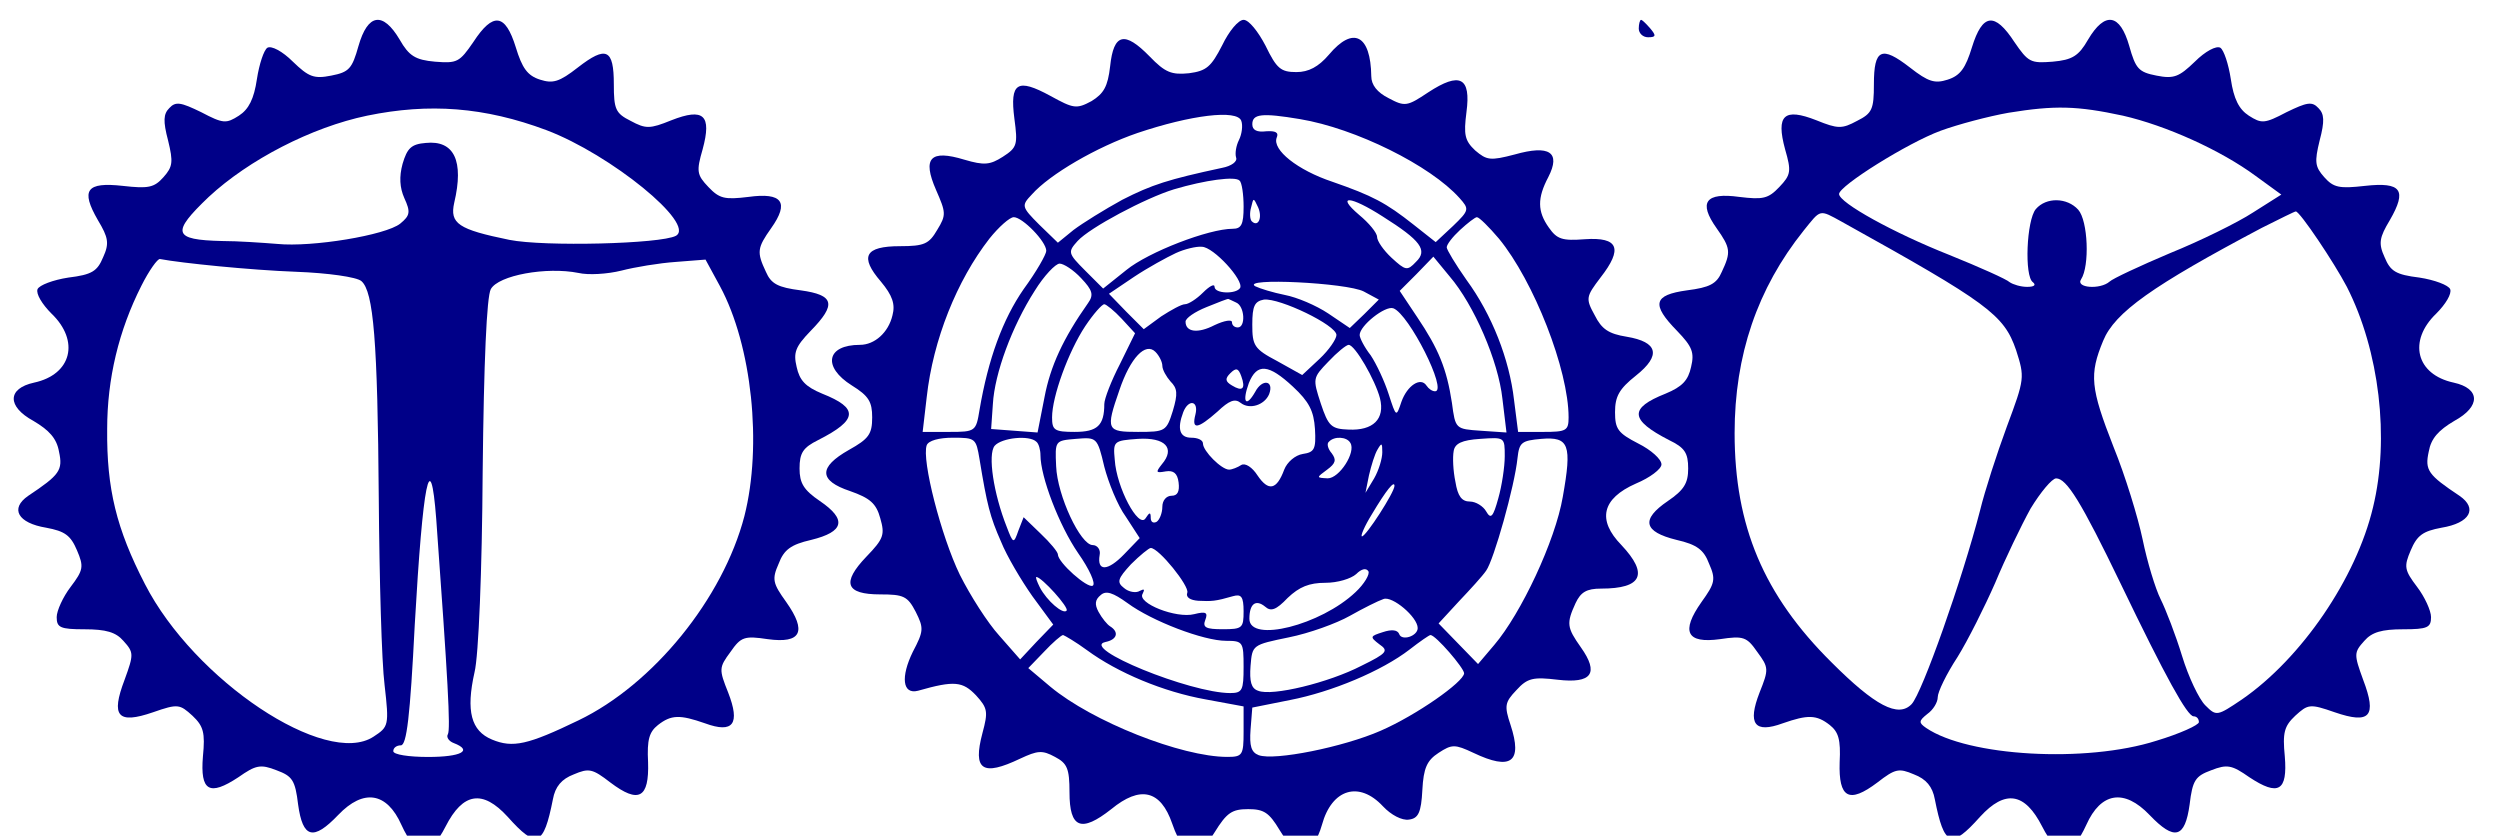 <svg xmlns="http://www.w3.org/2000/svg" version="1.0" width="430.765" height="143.985" preserveAspectRatio="xMidYMid meet" style=""><rect id="backgroundrect" width="100%" height="100%" x="0" y="0" fill="none" stroke="none"/>
<g fill="#000088" stroke="none">
<g transform='translate(215 75)'>
<path d="M3.08,-67.079 c1.9,3.9 2.6,4.5 5.3,4.5 c2.1,0 3.8,-0.9 5.6,-3 c4.2,-5 7.2,-3.4 7.3,3.7 c0,1.5 1,2.8 3,3.8 c2.8,1.5 3.2,1.4 6.8,-1 c5.5,-3.6 7.4,-2.6 6.6,3.4 c-0.5,3.9 -0.3,4.9 1.5,6.6 c2,1.7 2.6,1.8 6.8,0.7 c6,-1.7 8,-0.4 5.8,3.9 c-1.9,3.6 -1.9,5.9 0.1,8.7 c1.4,2 2.3,2.3 6.2,2 c5.8,-0.4 6.6,1.6 2.7,6.6 c-2.5,3.3 -2.6,3.6 -1,6.5 c1.2,2.4 2.4,3.2 5.5,3.7 c5.4,0.9 6,3.2 1.6,6.7 c-2.9,2.3 -3.6,3.6 -3.6,6.3 c0,2.9 0.5,3.6 4,5.4 c2.2,1.1 4,2.7 4,3.6 c0,0.8 -2,2.3 -4.4,3.3 c-5.9,2.6 -6.7,6.3 -2.5,10.6 c4.7,5 3.6,7.5 -3.5,7.5 c-2.5,0 -3.5,0.6 -4.4,2.5 c-1.6,3.5 -1.5,4.2 0.9,7.6 c3.2,4.5 1.9,6.3 -4,5.6 c-4.2,-0.5 -5.2,-0.3 -7.1,1.8 c-2,2.1 -2.1,2.7 -1,6 c2.1,6.4 0.1,7.9 -6.4,4.8 c-3.2,-1.5 -3.7,-1.5 -6,0 c-2,1.3 -2.6,2.6 -2.8,6.4 c-0.2,3.9 -0.7,4.9 -2.3,5.1 c-1.2,0.2 -3.1,-0.8 -4.5,-2.3 c-4.1,-4.4 -8.8,-3 -10.5,3.2 c-1.5,5.3 -4.5,5.6 -7.3,0.9 c-1.8,-3 -2.7,-3.6 -5.4,-3.6 c-2.8,0 -3.7,0.6 -5.8,4 c-1.4,2.2 -2.7,4 -3,4 c-1.6,-0.1 -3.1,-2 -4.3,-5.5 c-2,-5.8 -5.5,-6.6 -10.5,-2.5 c-5.2,4.1 -7.2,3.3 -7.2,-2.9 c0,-4.1 -0.4,-5 -2.5,-6.1 c-2.2,-1.2 -3,-1.1 -6,0.3 c-6.5,3.1 -8.2,2 -6.5,-4.4 c1,-3.7 0.9,-4.3 -1.1,-6.5 c-2.3,-2.4 -3.7,-2.6 -10,-0.8 c-2.7,0.7 -3,-2.4 -0.9,-6.7 c1.9,-3.6 1.9,-4.1 0.5,-6.9 c-1.4,-2.7 -2.1,-3 -6.1,-3 c-6,0 -6.7,-2 -2.4,-6.5 c3,-3.1 3.2,-3.8 2.4,-6.6 c-0.7,-2.6 -1.8,-3.5 -5.2,-4.7 c-5.4,-1.8 -5.5,-4.1 -0.2,-7.1 c3.4,-1.9 4,-2.7 4,-5.6 c0,-2.7 -0.6,-3.7 -3.5,-5.5 c-5.1,-3.2 -4.4,-7 1.4,-7 c2.5,0 4.9,-2.1 5.6,-5.1 c0.5,-1.9 0,-3.4 -2,-5.8 c-3.7,-4.3 -2.8,-6.1 3.3,-6.1 c4.2,0 5,-0.4 6.4,-2.8 c1.6,-2.6 1.5,-3 -0.2,-6.9 c-2.4,-5.5 -1,-7 4.9,-5.2 c3.4,1 4.4,0.9 6.6,-0.5 c2.5,-1.6 2.6,-2.1 2,-6.6 c-0.8,-6.2 0.5,-7 6.2,-3.9 c4,2.2 4.5,2.3 7.1,0.9 c2.1,-1.3 2.8,-2.5 3.2,-6 c0.6,-5.7 2.5,-6.1 6.8,-1.7 c2.7,2.8 3.8,3.2 6.8,2.9 c3,-0.4 3.8,-1.1 5.7,-4.8 c1.2,-2.5 2.8,-4.4 3.7,-4.4 c0.9,0 2.5,2 3.8,4.5 zm-2.3,13.5 c0,1 0.8,1.4 2.4,1.2 c1.6,-0.1 2.2,0.2 1.8,1.1 c-0.8,2.1 3.6,5.6 9.6,7.6 c6.9,2.4 9.2,3.6 14,7.4 l3.8,3 l3,-2.8 c2.8,-2.7 2.8,-2.9 1.1,-4.8 c-5,-5.6 -17.9,-12 -27.5,-13.6 c-6.6,-1.1 -8.2,-0.9 -8.2,0.9 zm-19.8,1.5 c-7,2.4 -15.1,7.1 -18.2,10.6 c-1.8,1.9 -1.8,2.1 1.3,5.2 l3.2,3.1 l2.7,-2.2 c1.6,-1.2 5.3,-3.5 8.4,-5.2 c5.1,-2.6 7.9,-3.5 17.2,-5.5 c1.6,-0.3 2.7,-1.1 2.4,-1.8 c-0.2,-0.7 0,-2 0.5,-3 c0.5,-1 0.7,-2.5 0.4,-3.3 c-0.7,-2 -8.7,-1 -17.9,2.1 zm6.3,9.7 c-4.9,1.5 -14.5,6.6 -16.6,8.9 c-1.7,1.9 -1.7,2.1 1.3,5.1 l3.1,3.1 l4,-3.2 c3.8,-3.1 14.2,-7.1 18.3,-7.1 c1.5,0 1.9,-0.7 1.9,-3.8 c0,-2.1 -0.3,-4.2 -0.7,-4.5 c-0.7,-0.8 -5.9,-0.1 -11.3,1.5 zm31.899,4.4 c1.7,1.4 3.1,3.1 3.1,3.8 c0,0.7 1.1,2.3 2.5,3.6 c2.4,2.2 2.7,2.3 4.2,0.7 c2.1,-2 0.8,-3.7 -5.7,-7.8 c-5.6,-3.6 -8.2,-3.8 -4.1,-0.3 zm-18.5,1.1 c1.1,1.1 1.9,-0.6 1.1,-2.4 c-0.8,-1.7 -0.8,-1.7 -1.2,0 c-0.3,1 -0.2,2.1 0.1,2.4 zm35.899,1.5 c-1.3,1.2 -2.3,2.5 -2.3,3 c0,0.4 1.5,2.9 3.4,5.6 c4.4,6 7.4,13.7 8.2,20.7 l0.7,5.5 l4.3,0 c4,0 4.4,-0.2 4.4,-2.5 c0,-8.2 -6,-23.5 -12,-30.799 c-1.7,-2 -3.4,-3.7 -3.8,-3.7 c-0.3,0 -1.6,1 -2.9,2.2 zm-81.099,1.5 c-5.6,7.2 -9.7,17.4 -10.8,27.3 l-0.7,6 l4.6,0 c4.5,0 4.6,-0.1 5.2,-3.8 c1.5,-8.8 4,-15.6 7.6,-20.8 c2.2,-3 3.9,-6 3.9,-6.6 c0,-1.6 -4.1,-5.8 -5.6,-5.8 c-0.7,0 -2.6,1.7 -4.2,3.7 zm32.099,2.5 c-1.5,0.7 -4.8,2.5 -7.2,4.1 l-4.3,2.9 l3,3.1 l3,3 l3,-2.2 c1.7,-1.1 3.5,-2.1 4.1,-2.1 c0.6,0 2,-0.9 3.1,-2 c1.1,-1.1 2,-1.6 2,-1 c0,1.2 3.7,1.3 4.4,0.2 c0.7,-1.3 -4.6,-7.1 -6.6,-7.1 c-0.9,-0.1 -3,0.4 -4.5,1.1 zm41.599,11 c3.7,5.5 5.1,8.9 6,14.8 c0.6,4.5 0.6,4.5 5,4.8 l4.4,0.3 l-0.7,-5.8 c-0.7,-6.5 -4.9,-16.2 -9.1,-21.1 l-2.8,-3.4 l-2.9,3 l-2.9,2.9 l3,4.5 zm-65.899,-4.5 c-3.9,6.1 -6.9,14.2 -7.2,19.5 l-0.3,4.3 l4,0.3 l4,0.3 l1.2,-6.1 c1,-5.3 3.2,-10.1 7.5,-16.2 c1,-1.4 0.8,-2.2 -1.2,-4.3 c-1.3,-1.4 -3,-2.5 -3.7,-2.5 c-0.7,0 -2.7,2.1 -4.3,4.7 zm37.999,-0.8 c0.8,0.4 3.1,1.1 5.1,1.5 c2.1,0.4 5.4,1.8 7.5,3.2 l3.7,2.5 l2.5,-2.4 l2.5,-2.5 l-2.6,-1.4 c-2.9,-1.5 -21.2,-2.4 -18.7,-0.9 zm-0.5,6.6 c0,3.6 0.3,4.2 4.3,6.3 l4.3,2.4 l3,-2.8 c1.6,-1.5 2.9,-3.4 2.9,-4.1 c0,-1.7 -9.8,-6.4 -12.5,-6.1 c-1.6,0.3 -2,1.1 -2,4.3 zm-7.9,-3 c-2,0.8 -3.6,1.9 -3.6,2.5 c0,1.8 2.1,2.1 5,0.6 c1.7,-0.8 3,-1 3,-0.5 c0,0.5 0.4,0.9 1,0.9 c1.4,0 1.2,-3.7 -0.3,-4.3 c-0.6,-0.3 -1.3,-0.6 -1.3,-0.6 c-0.1,-0.1 -1.8,0.6 -3.8,1.4 zm26.4,4.8 c0,0.5 0.8,2.1 1.9,3.5 c1,1.5 2.4,4.5 3.1,6.7 c1.3,4 1.3,4 2.2,1.3 c1,-2.8 3.3,-4.3 4.3,-2.8 c0.4,0.6 1,1 1.5,1 c2.2,0 -4.5,-13.3 -7.2,-14.3 c-1.4,-0.5 -5.8,3 -5.8,4.6 zm-47.299,-1.5 c-2.9,4.4 -5.7,12.1 -5.7,15.7 c0,2.2 0.4,2.5 3.9,2.5 c3.9,0 5.1,-1.1 5.1,-4.8 c0,-0.9 1.2,-4 2.7,-6.9 l2.6,-5.3 l-2.3,-2.5 c-1.3,-1.4 -2.7,-2.5 -3,-2.5 c-0.4,0 -1.9,1.7 -3.3,3.8 zm41.899,6.1 c-2.7,2.8 -2.7,2.9 -1.3,7.2 c1.3,3.9 1.8,4.4 4.8,4.5 c4.2,0.2 6.3,-1.8 5.4,-5.4 c-0.8,-3.1 -4.3,-9.2 -5.4,-9.2 c-0.4,0 -2,1.3 -3.5,2.9 zm-35.999,4.9 c-2.4,6.9 -2.2,7.2 3.2,7.2 c4.7,0 4.9,-0.1 6,-3.6 c0.9,-3 0.8,-3.9 -0.4,-5.1 c-0.7,-0.8 -1.4,-2 -1.4,-2.7 c0,-0.6 -0.5,-1.7 -1.2,-2.4 c-1.7,-1.7 -4.3,1 -6.2,6.6 zm22.3,-1.2 c-1.2,3.3 -0.5,4.3 1.1,1.5 c1.2,-2.3 3.3,-2 2.4,0.4 c-0.8,1.9 -3.4,2.7 -4.9,1.5 c-1,-0.8 -2,-0.4 -4,1.5 c-3.4,3 -4.5,3.2 -3.8,0.5 c0.6,-2.4 -1.2,-2.7 -2.1,-0.4 c-1.1,2.9 -0.6,4.4 1.4,4.4 c1.1,0 2,0.4 2,1 c0,1.3 3.2,4.5 4.5,4.5 c0.5,0 1.5,-0.4 2.1,-0.8 c0.7,-0.4 1.9,0.4 2.8,1.8 c1.9,2.8 3.3,2.5 4.6,-1 c0.5,-1.3 1.9,-2.5 3.2,-2.7 c2,-0.3 2.3,-0.8 2.1,-4.3 c-0.2,-3.1 -1,-4.7 -3.8,-7.3 c-4.2,-3.9 -6.2,-4.1 -7.6,-0.6 zm-2.9,0.4 c1.8,1.1 2.4,0.6 1.6,-1.6 c-0.5,-1.4 -0.9,-1.5 -1.9,-0.5 c-0.9,0.9 -0.9,1.4 0.3,2.1 zm49.199,12.5 c-0.5,4.9 -4.1,17.6 -5.4,19.4 c-0.6,0.9 -2.8,3.3 -4.7,5.3 l-3.5,3.8 l3.4,3.5 l3.4,3.5 l2.8,-3.3 c4.6,-5.4 10.5,-17.9 11.8,-25.5 c1.6,-9 1.1,-10.4 -3.7,-10 c-3.4,0.3 -3.8,0.6 -4.1,3.3 zm-11,-1.2 c-0.2,1.1 -0.1,3.4 0.3,5.3 c0.4,2.5 1.1,3.4 2.5,3.4 c1,0 2.3,0.8 2.8,1.7 c0.8,1.4 1.2,1 2.1,-2.3 c0.6,-2.1 1.1,-5.4 1.1,-7.2 c0,-3.3 0,-3.3 -4.2,-3 c-3.2,0.2 -4.4,0.8 -4.6,2.1 zm-21.5,-1.6 c-0.4,0.3 -0.2,1.2 0.5,2 c0.8,1.1 0.7,1.7 -0.8,2.8 c-1.9,1.4 -1.9,1.4 0.1,1.5 c2,0 4.9,-4.5 3.9,-6.1 c-0.6,-1.1 -2.8,-1.2 -3.7,-0.2 zm-36.899,3.1 c0.3,4.8 4.1,11.9 5.3,10.1 c0.7,-1.1 0.9,-1.1 0.9,-0.1 c0,0.7 0.4,1 1,0.7 c0.5,-0.3 1,-1.5 1,-2.6 c0,-1.1 0.7,-1.9 1.6,-1.9 c1,0 1.4,-0.7 1.2,-2.3 c-0.2,-1.6 -0.9,-2.1 -2.2,-1.9 c-1.7,0.3 -1.8,0.2 -0.7,-1.2 c2.4,-2.8 0.6,-4.7 -4.1,-4.4 c-4.2,0.3 -4.3,0.4 -4,3.6 zm-10.1,1.1 c0.2,5.1 4.2,13.6 6.3,13.6 c0.8,0 1.4,0.8 1.2,1.7 c-0.5,2.9 1.4,2.8 4.2,-0.1 l2.7,-2.8 l-2.4,-3.7 c-1.4,-1.9 -3,-5.9 -3.7,-8.6 c-1.2,-5.1 -1.3,-5.1 -4.9,-4.8 c-3.6,0.3 -3.6,0.3 -3.4,4.7 zm-10.6,-3.5 c-1.2,1.5 -0.2,8.2 2.1,14 c1.1,2.9 1.2,2.9 2,0.6 l0.9,-2.3 l2.9,2.8 c1.7,1.6 3,3.2 3,3.6 c0,1.4 5.1,5.9 6,5.4 c0.6,-0.3 -0.6,-2.9 -2.5,-5.6 c-3.3,-4.8 -6.5,-13.2 -6.5,-16.9 c0,-0.9 -0.3,-2 -0.7,-2.3 c-1.2,-1.2 -6,-0.7 -7.2,0.7 zm-11.7,-0.1 c-0.9,2.5 2.5,15.7 5.7,22.3 c1.8,3.6 4.8,8.3 6.8,10.5 l3.6,4.1 l2.8,-3 l2.9,-3 l-3.6,-4.9 c-1.9,-2.7 -4.4,-6.9 -5.4,-9.4 c-1.9,-4.3 -2.4,-6.3 -3.7,-14.2 c-0.6,-3.6 -0.7,-3.7 -4.6,-3.7 c-2.4,0 -4.2,0.5 -4.5,1.3 zm76.199,5.2 l-0.6,3 l1.5,-2.5 c0.8,-1.4 1.4,-3.4 1.4,-4.5 c0,-1.6 -0.1,-1.7 -0.8,-0.5 c-0.5,0.8 -1.1,2.8 -1.5,4.5 zm0.5,6.7 c-1.3,2.1 -2,3.8 -1.7,3.8 c0.7,0 5.6,-7.6 5.6,-8.7 c0,-1 -1.4,0.7 -3.9,4.9 zm-41.499,8.6 c-2.3,2.5 -2.5,3.1 -1.2,4.1 c0.8,0.7 2.1,0.9 2.7,0.5 c0.8,-0.4 0.9,-0.3 0.5,0.5 c-1,1.6 5.8,4.3 8.9,3.5 c2,-0.5 2.4,-0.3 1.9,1 c-0.5,1.3 0.1,1.6 3,1.6 c3.4,0 3.6,-0.2 3.6,-3.1 c0,-2.5 -0.4,-3 -1.8,-2.6 c-3.1,0.9 -3.7,0.9 -6,0.8 c-1.4,-0.1 -2.2,-0.6 -1.9,-1.4 c0.4,-1.1 -4.9,-7.7 -6.3,-7.7 c-0.3,0 -1.9,1.3 -3.4,2.8 zm33.499,3.2 c-2.8,0 -4.5,0.7 -6.5,2.6 c-2,2.1 -2.9,2.4 -3.9,1.5 c-1.6,-1.3 -2.7,-0.5 -2.7,2.1 c0,4.2 12.3,1.1 18.3,-4.6 c1.5,-1.4 2.5,-3.1 2.2,-3.6 c-0.4,-0.6 -1.2,-0.4 -2.1,0.5 c-0.9,0.8 -3.2,1.5 -5.3,1.5 zm-49.199,0.8 c1.2,2.3 4,4.7 4.6,4 c0.5,-0.5 -4.3,-5.8 -5.2,-5.8 c-0.2,0 0.1,0.8 0.6,1.8 zm10.1,4.2 c0.6,1.1 1.5,2.2 2,2.5 c1.6,1 1.2,2.3 -0.8,2.7 c-4.5,1 14.6,8.8 21.5,8.8 c2.1,0 2.3,-0.5 2.3,-4.5 c0,-4.3 -0.1,-4.5 -3,-4.5 c-3.9,0 -12.8,-3.4 -17,-6.5 c-2.5,-1.8 -3.7,-2.2 -4.6,-1.4 c-1,0.8 -1.1,1.6 -0.4,2.9 zm43.299,0.7 c-2.3,1.3 -7,3 -10.5,3.7 c-6.3,1.3 -6.3,1.3 -6.6,4.9 c-0.2,2.7 0.1,3.9 1.3,4.3 c2.4,1 12.2,-1.4 17.8,-4.3 c4.5,-2.2 4.7,-2.6 3.1,-3.7 c-1.7,-1.3 -1.6,-1.4 0.6,-2.1 c1.5,-0.5 2.5,-0.4 2.8,0.3 c0.4,1.3 3.2,0.4 3.2,-1 c0,-1.9 -4.4,-5.6 -5.9,-5 c-0.9,0.3 -3.5,1.6 -5.8,2.9 zm10.3,5.8 c-4.8,3.7 -13.4,7.3 -20.6,8.7 l-6.5,1.3 l-0.3,3.8 c-0.2,2.8 0.1,3.9 1.4,4.4 c2.7,1 14.6,-1.4 21,-4.2 c6.2,-2.7 14.3,-8.4 14.4,-9.9 c0,-0.9 -4.9,-6.6 -5.8,-6.6 c-0.2,0 -1.8,1.1 -3.6,2.5 zm-62.999,0.4 l-2.7,2.8 l3.8,3.2 c7.2,6 22.6,12.1 30.499,12.1 c2.6,0 2.8,-0.3 2.8,-4.3 l0,-4.4 l-6.5,-1.2 c-7.3,-1.3 -15.2,-4.6 -20.5,-8.5 c-1.9,-1.4 -3.8,-2.5 -4.1,-2.6 c-0.3,0 -1.8,1.3 -3.3,2.9 z" id="svg_2" class="" >
		<animateTransform attributeName="transform"
                          attributeType="XML"
                          type="rotate"
                          from="0 0 0"
                          to="-360 0 0"
                          dur="4s"
                          repeatCount="indefinite"/>

 </path>
</g>
<g transform='translate(355 75)'>

<path d="M-70.632,-70.079 c1,1.2 1,1.5 -0.4,1.5 c-0.9,0 -1.6,-0.7 -1.6,-1.5 c0,-0.8 0.2,-1.5 0.4,-1.5 c0.2,0 0.9,0.7 1.6,1.5 z" id="svg_3" class="selected"/>
<path d="M11.883,-67.071 c1.1,3.9 1.6,4.5 4.7,5.1 c3,0.6 3.9,0.2 6.6,-2.4 c1.8,-1.8 3.7,-2.8 4.4,-2.4 c0.6,0.4 1.4,2.8 1.8,5.4 c0.5,3.4 1.4,5.2 3.1,6.3 c2.2,1.4 2.7,1.4 6.5,-0.6 c3.5,-1.7 4.4,-1.9 5.5,-0.7 c1,1 1.1,2.2 0.2,5.6 c-0.9,3.7 -0.8,4.5 0.8,6.3 c1.6,1.8 2.6,2 7,1.5 c6.3,-0.7 7.3,0.7 4.3,5.9 c-1.8,3 -2,4 -0.9,6.4 c1,2.4 1.9,3 6,3.5 c2.6,0.4 5,1.3 5.3,2 c0.3,0.8 -0.8,2.6 -2.4,4.2 c-4.9,4.7 -3.5,10.5 3,11.9 c4.6,1 4.7,4.1 0.1,6.6 c-2.7,1.6 -4,3 -4.4,5.3 c-0.7,3.2 -0.1,4 5.3,7.6 c3.2,2.2 1.8,4.7 -3.1,5.5 c-3.2,0.6 -4.2,1.3 -5.3,3.9 c-1.2,2.8 -1.1,3.4 1.1,6.3 c1.3,1.7 2.4,4.1 2.4,5.2 c0,1.8 -0.6,2.1 -4.8,2.1 c-3.7,0 -5.4,0.5 -6.7,2 c-1.8,2 -1.8,2.3 -0.2,6.7 c2.4,6.3 1.2,7.7 -4.9,5.6 c-4.3,-1.5 -4.6,-1.4 -6.8,0.6 c-1.9,1.8 -2.2,2.9 -1.8,7 c0.5,6 -1.1,6.9 -6.1,3.6 c-3,-2.1 -3.8,-2.3 -6.6,-1.2 c-2.7,1 -3.2,1.7 -3.7,5.9 c-0.8,5.8 -2.6,6.3 -6.9,1.8 c-4.4,-4.6 -8.4,-3.9 -10.9,1.7 c-2.5,5.5 -4.9,5.6 -7.6,0.3 c-3,-5.9 -6.4,-6.4 -10.7,-1.7 c-5,5.6 -6.2,5.1 -7.8,-3 c-0.4,-2.2 -1.5,-3.5 -3.6,-4.3 c-2.6,-1.1 -3.2,-1 -6.3,1.4 c-4.9,3.7 -6.7,2.7 -6.5,-3.5 c0.2,-3.9 -0.2,-5.2 -1.7,-6.4 c-2.3,-1.8 -3.8,-1.8 -8.1,-0.3 c-4.9,1.8 -6.1,0.1 -4,-5.3 c1.6,-4 1.6,-4.3 -0.4,-7 c-1.8,-2.6 -2.4,-2.8 -6.4,-2.2 c-5.8,0.8 -6.8,-1.3 -3.2,-6.4 c2.3,-3.2 2.5,-3.9 1.3,-6.6 c-0.9,-2.4 -2.1,-3.3 -5.6,-4.1 c-5.7,-1.4 -6.2,-3.5 -1.5,-6.7 c2.8,-1.9 3.5,-3.1 3.5,-5.6 c0,-2.7 -0.6,-3.6 -3.3,-4.9 c-6.8,-3.5 -6.9,-5.5 -0.6,-8 c2.9,-1.2 3.9,-2.3 4.4,-4.6 c0.6,-2.5 0.2,-3.5 -2.4,-6.2 c-4.5,-4.6 -4.1,-6.2 1.7,-7 c3.9,-0.5 5.1,-1.1 6,-3.2 c1.6,-3.4 1.5,-4.1 -0.9,-7.5 c-3.2,-4.5 -1.9,-6.2 3.9,-5.4 c4.1,0.5 5,0.3 6.9,-1.7 c2,-2.1 2.1,-2.7 1,-6.5 c-1.6,-5.9 -0.2,-7.2 5.4,-5 c3.7,1.5 4.4,1.5 7,0.1 c2.6,-1.3 2.9,-2 2.9,-6.3 c0,-6.1 1.3,-6.7 6.2,-2.9 c3.2,2.5 4.3,2.8 6.5,2.1 c2.2,-0.7 3.1,-2 4.2,-5.6 c1.8,-5.8 3.9,-6.1 7.3,-0.9 c2.4,3.5 2.8,3.7 6.6,3.4 c3.4,-0.3 4.5,-1 6.1,-3.8 c2.9,-4.9 5.5,-4.5 7.1,1.1 zm-20.8,11.5 c-3.4,0.6 -8.7,2 -11.7,3.1 c-5.7,2.1 -17.5,9.5 -17.5,10.9 c0,1.5 9.4,6.7 19,10.5 c5.2,2.1 9.9,4.2 10.4,4.7 c0.6,0.4 1.9,0.8 3,0.8 c1.2,0 1.6,-0.3 1,-0.8 c-1.5,-1 -1.1,-10.7 0.5,-12.6 c1.8,-2.1 5.4,-2 7.3,0.1 c1.7,1.9 2,9.7 0.5,12 c-1,1.5 3.3,1.8 4.9,0.4 c0.5,-0.5 5.2,-2.7 10.4,-4.9 c5.2,-2.1 11.7,-5.3 14.3,-7 l4.9,-3.1 l-4.4,-3.2 c-6.1,-4.5 -15.5,-8.7 -22.9,-10.4 c-7.9,-1.7 -11.7,-1.8 -19.7,-0.5 zm43.699,19.8 c-18.9,10 -25.4,14.6 -27.4,19.5 c-2.4,5.8 -2.2,8.1 1.8,18.3 c2,4.9 4.2,12.1 5,15.9 c0.8,3.9 2.2,8.5 3.1,10.3 c0.9,1.8 2.6,6.2 3.7,9.8 c1.1,3.6 2.9,7.4 4,8.5 c1.9,1.9 2,1.9 6.3,-1 c10.3,-7.1 19.7,-20.9 22.6,-33.099 c2.9,-11.9 1.1,-27 -4.5,-37.999 c-2.2,-4.2 -8.1,-13 -8.8,-13 c-0.2,0 -2.8,1.3 -5.8,2.8 zm-78.999,0.5 c-8,10 -11.9,21.5 -11.9,34.899 c0,16 5,27.9 16.7,39.499 c7.5,7.5 11.5,9.6 13.8,7.2 c1.8,-1.9 8.7,-21.4 11.8,-33.399 c0.8,-3.3 2.9,-9.8 4.6,-14.4 c3.1,-8.3 3.1,-8.5 1.6,-13.2 c-2.1,-6.1 -4.8,-8.1 -30,-22.1 c-4,-2.2 -3.6,-2.2 -6.6,1.5 zm39.099,47.899 c-1.6,2.9 -4.4,8.7 -6.1,12.8 c-1.8,4.1 -4.7,9.9 -6.5,12.8 c-1.9,2.9 -3.4,6 -3.4,6.9 c0,0.9 -0.8,2.2 -1.8,2.9 c-1.5,1.2 -1.5,1.5 -0.2,2.4 c7.2,4.9 27.5,6.1 39.699,2.2 c4,-1.2 7.3,-2.7 7.3,-3.2 c0,-0.6 -0.4,-1 -0.9,-1 c-1.1,0 -4.8,-6.7 -12.6,-22.9 c-6.8,-14.1 -9.3,-18.1 -11.1,-18.1 c-0.7,0 -2.7,2.4 -4.4,5.2 z" id="svg_4" class="" >
		<animateTransform attributeName="transform"
                          attributeType="XML"
                          type="rotate"
                          from="0 0 0"
                          to="360 0 0"
                          dur="4s"
                          repeatCount="indefinite"/>

 </path>
</g>
<g transform='translate(75 75)'>
<path d="M13.867,-66.871 c1.1,3.6 2,4.9 4.2,5.6 c2.2,0.7 3.3,0.4 6.5,-2.1 c4.9,-3.8 6.2,-3.2 6.2,2.9 c0,4.3 0.3,5 2.9,6.3 c2.6,1.4 3.3,1.4 7,-0.1 c5.6,-2.2 7,-0.9 5.4,5 c-1.1,3.8 -1,4.4 1,6.5 c1.9,2 2.8,2.2 6.9,1.7 c5.8,-0.8 7.1,0.9 3.9,5.4 c-2.4,3.4 -2.5,4.1 -0.9,7.5 c0.9,2.1 2.1,2.7 6,3.2 c5.8,0.8 6.2,2.4 1.7,7 c-2.6,2.7 -3,3.7 -2.4,6.2 c0.5,2.3 1.5,3.4 4.4,4.6 c6.3,2.5 6.2,4.5 -0.7,8 c-2.6,1.3 -3.2,2.2 -3.2,4.9 c0,2.5 0.7,3.7 3.5,5.6 c4.7,3.2 4.2,5.3 -1.5,6.7 c-3.5,0.8 -4.7,1.7 -5.6,4.1 c-1.2,2.7 -1,3.4 1.3,6.6 c3.6,5.1 2.6,7.2 -3.2,6.4 c-4,-0.6 -4.6,-0.4 -6.4,2.2 c-2,2.7 -2,3 -0.4,7 c2.1,5.4 0.9,7.1 -4,5.3 c-4.3,-1.5 -5.8,-1.5 -8.1,0.3 c-1.5,1.2 -1.9,2.5 -1.7,6.4 c0.2,6.2 -1.6,7.2 -6.5,3.5 c-3.1,-2.4 -3.7,-2.5 -6.3,-1.4 c-2.1,0.8 -3.2,2.1 -3.6,4.3 c-1.6,8.1 -2.8,8.6 -7.8,3 c-4.3,-4.7 -7.7,-4.2 -10.7,1.7 c-2.7,5.3 -5.1,5.2 -7.6,-0.3 c-2.5,-5.6 -6.5,-6.3 -10.9,-1.7 c-4.3,4.5 -6.1,4 -6.9,-1.8 c-0.5,-4.2 -1,-4.9 -3.7,-5.9 c-2.8,-1.1 -3.6,-0.9 -6.6,1.2 c-5,3.3 -6.6,2.4 -6.1,-3.6 c0.4,-4.1 0.1,-5.2 -1.8,-7 c-2.2,-2 -2.5,-2.1 -6.8,-0.6 c-6.1,2.1 -7.3,0.7 -4.9,-5.6 c1.6,-4.4 1.6,-4.7 -0.2,-6.7 c-1.3,-1.5 -3,-2 -6.7,-2 c-4.2,0 -4.8,-0.3 -4.8,-2.1 c0,-1.1 1.1,-3.5 2.4,-5.2 c2.2,-2.9 2.3,-3.5 1.1,-6.3 c-1.1,-2.6 -2.1,-3.3 -5.3,-3.9 c-4.9,-0.8 -6.3,-3.3 -3.1,-5.5 c5.4,-3.6 6,-4.4 5.3,-7.6 c-0.4,-2.3 -1.7,-3.7 -4.4,-5.3 c-4.6,-2.5 -4.5,-5.6 0.1,-6.6 c6.5,-1.4 7.9,-7.2 3,-11.9 c-1.6,-1.6 -2.7,-3.4 -2.4,-4.2 c0.3,-0.7 2.7,-1.6 5.3,-2 c4.1,-0.5 5,-1.1 6,-3.5 c1.1,-2.4 0.9,-3.4 -0.9,-6.4 c-3,-5.2 -2,-6.6 4.3,-5.9 c4.4,0.5 5.4,0.3 7,-1.5 c1.6,-1.8 1.7,-2.6 0.8,-6.3 c-0.9,-3.4 -0.8,-4.6 0.2,-5.6 c1.1,-1.2 2,-1 5.5,0.7 c3.8,2 4.3,2 6.5,0.6 c1.7,-1.1 2.6,-2.9 3.1,-6.3 c0.4,-2.6 1.2,-5 1.8,-5.4 c0.7,-0.4 2.6,0.6 4.4,2.4 c2.7,2.6 3.6,3 6.6,2.4 c3.1,-0.6 3.6,-1.2 4.7,-5.1 c1.6,-5.6 4.2,-6 7.1,-1.1 c1.6,2.8 2.7,3.5 6.1,3.8 c3.8,0.3 4.2,0.1 6.6,-3.4 c3.4,-5.2 5.5,-4.9 7.3,0.9 zm-25.6,11.8 c-9.6,2 -20.4,7.6 -27.3,14 c-6.5,6.2 -6.2,7.4 2.3,7.6 c2.7,0 7,0.3 9.5,0.5 c6,0.6 18.7,-1.5 21.2,-3.5 c1.7,-1.4 1.8,-2 0.7,-4.4 c-0.8,-1.8 -0.9,-3.7 -0.3,-5.9 c0.8,-2.7 1.5,-3.4 4,-3.6 c4.9,-0.5 6.6,3.1 4.9,10.3 c-0.8,3.6 0.7,4.6 9.5,6.4 c6,1.2 26.1,0.7 28.7,-0.7 c3.5,-2 -11.2,-14 -22.3,-18.2 c-10.7,-4 -20.2,-4.7 -30.899,-2.5 zm43.799,26.7 c-2.4,0.6 -5.7,0.8 -7.4,0.4 c-5.5,-1.1 -13.8,0.4 -15.1,2.8 c-0.7,1.3 -1.2,12.4 -1.4,31.599 c-0.1,16.8 -0.7,31.599 -1.4,34.399 c-1.5,6.7 -0.6,10.1 3,11.6 c3.6,1.5 6.2,0.9 14.9,-3.3 c12.9,-6.2 24.9,-21 28.6,-35.199 c3.1,-12.2 1.3,-29.4 -4.2,-39.599 l-2.5,-4.6 l-5.1,0.4 c-2.9,0.2 -7.1,0.9 -9.4,1.5 zm-82.699,2.6 c-3.9,7.7 -5.9,16 -5.9,24.7 c-0.1,10.3 1.6,17.2 6.5,26.7 c8.5,16.6 31.199,31.699 39.399,26.3 c2.6,-1.7 2.7,-1.9 1.9,-8.9 c-0.5,-3.9 -0.9,-18.4 -1,-32.099 c-0.2,-27.2 -0.9,-35.699 -3,-37.499 c-0.8,-0.7 -5.8,-1.4 -11.2,-1.6 c-8,-0.3 -19.8,-1.5 -23.5,-2.2 c-0.4,-0.1 -1.9,2 -3.2,4.6 zm47.099,58.399 c-0.8,15.9 -1.4,20.8 -2.4,20.8 c-0.7,0 -1.3,0.4 -1.3,1 c0,0.6 2.7,1 6,1 c5.7,0 7.8,-1.1 4.4,-2.4 c-0.8,-0.3 -1.3,-1 -1,-1.5 c0.5,-0.8 0,-9.5 -2,-37.099 c-1,-13 -2.3,-6.4 -3.7,18.2 z" id="svg_5" class="">
		<animateTransform attributeName="transform"
                          attributeType="XML"
                          type="rotate"
                          from="0 0 0"
                          to="360 0 0"
                          dur="4s"
                          repeatCount="indefinite"/>

 </path>
</g>
               
</g>
</svg>
